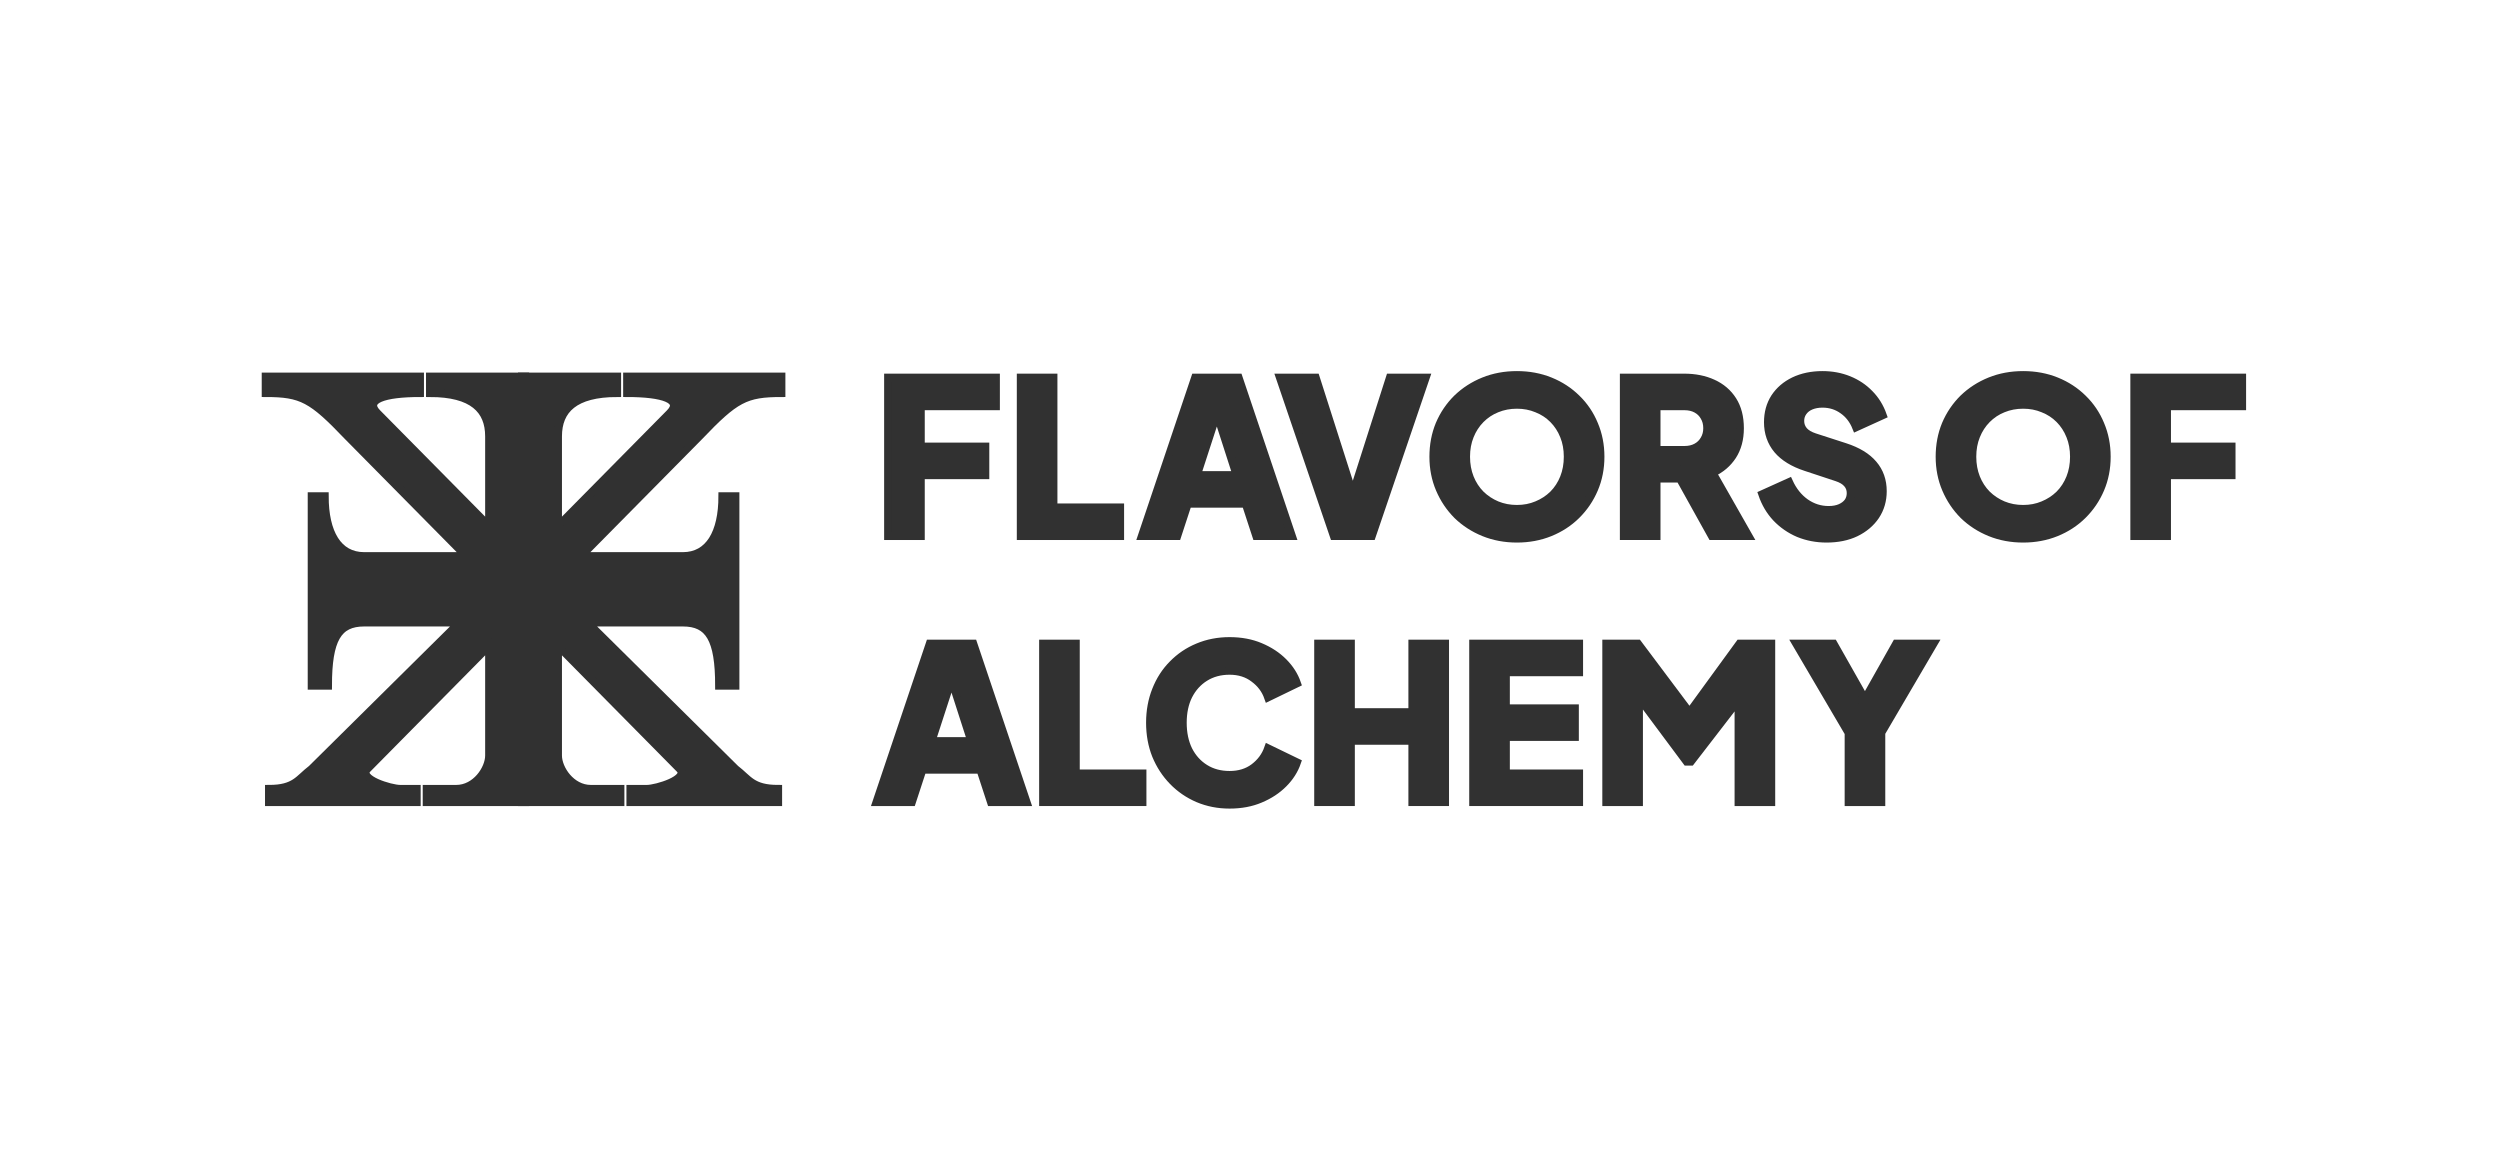 <svg width="320" height="150" viewBox="0 0 320 150" fill="none" xmlns="http://www.w3.org/2000/svg">
<path d="M113.669 68.622V48.327H127.484V52.005H117.868V57.153H126.13V60.831H117.868V68.622H113.669Z" fill="#313131"/>
<path d="M130.652 68.622V48.327H134.85V64.944H143.383V68.622H130.652Z" fill="#313131"/>
<path d="M146.143 68.622L152.97 48.327H158.55L165.376 68.622H160.798L159.444 64.481H152.049L150.694 68.622H146.143ZM153.213 60.803H158.279L155.191 51.215H156.329L153.213 60.803Z" fill="#313131"/>
<path d="M170.723 68.622L163.816 48.327H168.421L173.622 64.617H172.701L177.902 48.327H182.507L175.599 68.622H170.723Z" fill="#313131"/>
<path d="M194.166 68.948C192.649 68.948 191.24 68.685 189.94 68.159C188.64 67.632 187.502 66.896 186.527 65.952C185.569 64.989 184.82 63.873 184.278 62.601C183.736 61.33 183.466 59.95 183.466 58.461C183.466 56.971 183.727 55.591 184.251 54.32C184.793 53.049 185.542 51.941 186.499 50.996C187.475 50.052 188.612 49.317 189.913 48.79C191.213 48.263 192.631 48 194.166 48C195.701 48 197.118 48.263 198.419 48.79C199.719 49.317 200.848 50.052 201.805 50.996C202.78 51.941 203.529 53.049 204.053 54.32C204.595 55.591 204.866 56.971 204.866 58.461C204.866 59.95 204.595 61.33 204.053 62.601C203.511 63.873 202.753 64.989 201.778 65.952C200.821 66.896 199.692 67.632 198.392 68.159C197.091 68.685 195.683 68.948 194.166 68.948ZM194.166 65.135C195.087 65.135 195.936 64.971 196.712 64.644C197.507 64.317 198.202 63.864 198.798 63.282C199.394 62.683 199.854 61.975 200.179 61.157C200.505 60.34 200.667 59.441 200.667 58.461C200.667 57.48 200.505 56.59 200.179 55.791C199.854 54.974 199.394 54.266 198.798 53.666C198.202 53.067 197.507 52.613 196.712 52.304C195.936 51.977 195.087 51.814 194.166 51.814C193.245 51.814 192.387 51.977 191.592 52.304C190.816 52.613 190.129 53.067 189.533 53.666C188.938 54.266 188.477 54.974 188.152 55.791C187.827 56.59 187.664 57.48 187.664 58.461C187.664 59.441 187.827 60.34 188.152 61.157C188.477 61.975 188.938 62.683 189.533 63.282C190.129 63.864 190.816 64.317 191.592 64.644C192.387 64.971 193.245 65.135 194.166 65.135Z" fill="#313131"/>
<path d="M207.844 68.622V48.327H215.564C216.955 48.327 218.183 48.572 219.248 49.062C220.332 49.553 221.181 50.279 221.795 51.242C222.409 52.204 222.716 53.394 222.716 54.81C222.716 56.191 222.4 57.371 221.768 58.352C221.135 59.314 220.287 60.041 219.221 60.531L223.826 68.622H219.113L214.128 59.659L216.837 61.267H212.043V68.622H207.844ZM212.043 57.589H215.591C216.187 57.589 216.702 57.471 217.135 57.235C217.569 56.999 217.903 56.672 218.138 56.254C218.39 55.836 218.517 55.355 218.517 54.81C218.517 54.247 218.39 53.757 218.138 53.339C217.903 52.922 217.569 52.595 217.135 52.359C216.702 52.123 216.187 52.005 215.591 52.005H212.043V57.589Z" fill="#313131"/>
<path d="M233.795 68.948C232.531 68.948 231.339 68.722 230.219 68.267C229.118 67.795 228.16 67.132 227.348 66.279C226.553 65.425 225.957 64.417 225.56 63.255L229 61.702C229.506 62.81 230.201 63.682 231.086 64.317C231.989 64.953 232.982 65.271 234.066 65.271C234.644 65.271 235.14 65.18 235.556 64.999C235.971 64.817 236.296 64.572 236.531 64.263C236.766 63.936 236.883 63.555 236.883 63.119C236.883 62.647 236.739 62.247 236.45 61.92C236.161 61.575 235.709 61.303 235.095 61.103L231.14 59.795C229.533 59.269 228.323 58.524 227.51 57.562C226.698 56.581 226.291 55.41 226.291 54.047C226.291 52.849 226.58 51.796 227.158 50.888C227.754 49.98 228.576 49.271 229.623 48.763C230.689 48.254 231.908 48 233.28 48C234.49 48 235.61 48.209 236.639 48.627C237.669 49.044 238.554 49.635 239.294 50.397C240.052 51.16 240.621 52.077 241.001 53.149L237.587 54.701C237.208 53.757 236.639 53.022 235.881 52.495C235.122 51.95 234.255 51.678 233.28 51.678C232.72 51.678 232.224 51.768 231.79 51.95C231.357 52.132 231.023 52.395 230.788 52.74C230.553 53.067 230.436 53.448 230.436 53.884C230.436 54.356 230.589 54.774 230.896 55.137C231.203 55.482 231.664 55.755 232.278 55.954L236.152 57.208C237.777 57.734 238.987 58.47 239.782 59.414C240.594 60.358 241.001 61.512 241.001 62.874C241.001 64.054 240.694 65.108 240.08 66.034C239.466 66.942 238.617 67.659 237.533 68.186C236.468 68.694 235.222 68.948 233.795 68.948Z" fill="#313131"/>
<path d="M258.965 68.948C257.448 68.948 256.039 68.685 254.739 68.159C253.439 67.632 252.301 66.896 251.326 65.952C250.368 64.989 249.619 63.873 249.077 62.601C248.535 61.33 248.265 59.95 248.265 58.461C248.265 56.971 248.526 55.591 249.05 54.32C249.592 53.049 250.341 51.941 251.298 50.996C252.274 50.052 253.411 49.317 254.712 48.79C256.012 48.263 257.43 48 258.965 48C260.5 48 261.917 48.263 263.218 48.79C264.518 49.317 265.647 50.052 266.604 50.996C267.579 51.941 268.329 53.049 268.852 54.32C269.394 55.591 269.665 56.971 269.665 58.461C269.665 59.95 269.394 61.33 268.852 62.601C268.31 63.873 267.552 64.989 266.577 65.952C265.62 66.896 264.491 67.632 263.191 68.159C261.89 68.685 260.482 68.948 258.965 68.948ZM258.965 65.135C259.886 65.135 260.735 64.971 261.511 64.644C262.306 64.317 263.001 63.864 263.597 63.282C264.193 62.683 264.653 61.975 264.978 61.157C265.304 60.34 265.466 59.441 265.466 58.461C265.466 57.48 265.304 56.59 264.978 55.791C264.653 54.974 264.193 54.266 263.597 53.666C263.001 53.067 262.306 52.613 261.511 52.304C260.735 51.977 259.886 51.814 258.965 51.814C258.044 51.814 257.186 51.977 256.391 52.304C255.615 52.613 254.928 53.067 254.332 53.666C253.737 54.266 253.276 54.974 252.951 55.791C252.626 56.59 252.463 57.48 252.463 58.461C252.463 59.441 252.626 60.34 252.951 61.157C253.276 61.975 253.737 62.683 254.332 63.282C254.928 63.864 255.615 64.317 256.391 64.644C257.186 64.971 258.044 65.135 258.965 65.135Z" fill="#313131"/>
<path d="M273.185 68.622V48.327H287V52.005H277.383V57.153H285.646V60.831H277.383V68.622H273.185Z" fill="#313131"/>
<path d="M112.179 102.673L119.006 82.378H124.586L131.412 102.673H126.834L125.48 98.532H118.085L116.73 102.673H112.179ZM119.249 94.855H124.315L121.227 85.266H122.365L119.249 94.855Z" fill="#313131"/>
<path d="M133.51 102.673V82.378H137.708V98.996H146.242V102.673H133.51Z" fill="#313131"/>
<path d="M157.384 103C155.94 103 154.594 102.737 153.348 102.21C152.12 101.683 151.046 100.948 150.125 100.003C149.204 99.059 148.481 97.951 147.957 96.68C147.452 95.409 147.199 94.019 147.199 92.512C147.199 91.005 147.452 89.615 147.957 88.344C148.463 87.055 149.176 85.947 150.097 85.021C151.019 84.076 152.093 83.35 153.321 82.841C154.567 82.315 155.922 82.052 157.384 82.052C158.847 82.052 160.157 82.297 161.312 82.787C162.486 83.277 163.479 83.931 164.292 84.748C165.105 85.566 165.683 86.474 166.026 87.472L162.315 89.27C161.972 88.29 161.367 87.482 160.5 86.846C159.651 86.192 158.612 85.865 157.384 85.865C156.193 85.865 155.145 86.147 154.242 86.71C153.339 87.273 152.635 88.054 152.129 89.052C151.642 90.033 151.398 91.186 151.398 92.512C151.398 93.838 151.642 95 152.129 95.999C152.635 96.998 153.339 97.779 154.242 98.342C155.145 98.905 156.193 99.186 157.384 99.186C158.612 99.186 159.651 98.868 160.5 98.233C161.367 97.579 161.972 96.762 162.315 95.781L166.026 97.579C165.683 98.578 165.105 99.486 164.292 100.303C163.479 101.12 162.486 101.774 161.312 102.264C160.157 102.755 158.847 103 157.384 103Z" fill="#313131"/>
<path d="M168.72 102.673V82.378H172.919V91.15H180.775V82.378H184.974V102.673H180.775V94.828H172.919V102.673H168.72Z" fill="#313131"/>
<path d="M188.561 102.673V82.378H202.132V86.056H192.76V90.66H201.591V94.337H192.76V98.996H202.132V102.673H188.561Z" fill="#313131"/>
<path d="M205.596 102.673V82.378H209.66L217.217 92.458H215.321L222.662 82.378H226.726V102.673H222.527V87.037L224.206 87.418L216.432 97.497H215.89L208.386 87.418L209.795 87.037V102.673H205.596Z" fill="#313131"/>
<path d="M236.616 102.673V93.82L229.898 82.378H234.693L239.569 90.987H237.862L242.711 82.378H247.506L240.815 93.793V102.673H236.616Z" fill="#313131"/>
<path d="M34 50.319V48.191H53.767V50.319C49.141 50.319 46.617 51.17 48.299 52.873L62.599 67.345V55.852C62.599 52.447 60.496 50.319 55.029 50.319V48.191H67.225V102.673H54.608V100.971H58.393C60.916 100.971 62.599 98.417 62.599 96.714V82.668L47.038 98.417C45.776 99.694 49.982 100.971 51.243 100.971H53.346V102.673H34.421V100.971C37.785 100.971 38.206 99.694 39.888 98.417L58.814 79.688H46.617C43.253 79.688 41.991 81.817 41.991 87.776H39.888V63.514H41.57C41.57 68.196 43.253 71.175 46.617 71.175H59.655L44.514 55.852C39.919 51.04 38.626 50.319 34 50.319Z" fill="#313131"/>
<path d="M100.03 50.319V48.191H80.263V50.319C84.889 50.319 87.412 51.17 85.73 52.873L71.431 67.345V55.852C71.431 52.447 73.534 50.319 79.001 50.319V48.191H66.805V102.673H79.422V100.971H75.636C73.113 100.971 71.431 98.417 71.431 96.714V82.668L86.992 98.417C88.254 99.694 84.048 100.971 82.786 100.971H80.683V102.673H99.609V100.971C96.245 100.971 95.824 99.694 94.142 98.417L75.216 79.688H87.412C90.777 79.688 92.039 81.817 92.039 87.776H94.142V63.514H92.459C92.459 68.196 90.777 71.175 87.412 71.175H74.375L89.515 55.852C94.11 51.04 95.403 50.319 100.03 50.319Z" fill="#313131"/>
<path d="M113.669 68.622V48.327H127.484V52.005H117.868V57.153H126.13V60.831H117.868V68.622H113.669Z" stroke="#313131"/>
<path d="M130.652 68.622V48.327H134.85V64.944H143.383V68.622H130.652Z" stroke="#313131"/>
<path d="M146.143 68.622L152.97 48.327H158.55L165.376 68.622H160.798L159.444 64.481H152.049L150.694 68.622H146.143ZM153.213 60.803H158.279L155.191 51.215H156.329L153.213 60.803Z" stroke="#313131"/>
<path d="M170.723 68.622L163.816 48.327H168.421L173.622 64.617H172.701L177.902 48.327H182.507L175.599 68.622H170.723Z" stroke="#313131"/>
<path d="M194.166 68.948C192.649 68.948 191.24 68.685 189.94 68.159C188.64 67.632 187.502 66.896 186.527 65.952C185.569 64.989 184.82 63.873 184.278 62.601C183.736 61.33 183.466 59.95 183.466 58.461C183.466 56.971 183.727 55.591 184.251 54.32C184.793 53.049 185.542 51.941 186.499 50.996C187.475 50.052 188.612 49.317 189.913 48.79C191.213 48.263 192.631 48 194.166 48C195.701 48 197.118 48.263 198.419 48.79C199.719 49.317 200.848 50.052 201.805 50.996C202.78 51.941 203.529 53.049 204.053 54.32C204.595 55.591 204.866 56.971 204.866 58.461C204.866 59.95 204.595 61.33 204.053 62.601C203.511 63.873 202.753 64.989 201.778 65.952C200.821 66.896 199.692 67.632 198.392 68.159C197.091 68.685 195.683 68.948 194.166 68.948ZM194.166 65.135C195.087 65.135 195.936 64.971 196.712 64.644C197.507 64.317 198.202 63.864 198.798 63.282C199.394 62.683 199.854 61.975 200.179 61.157C200.505 60.34 200.667 59.441 200.667 58.461C200.667 57.48 200.505 56.59 200.179 55.791C199.854 54.974 199.394 54.266 198.798 53.666C198.202 53.067 197.507 52.613 196.712 52.304C195.936 51.977 195.087 51.814 194.166 51.814C193.245 51.814 192.387 51.977 191.592 52.304C190.816 52.613 190.129 53.067 189.533 53.666C188.938 54.266 188.477 54.974 188.152 55.791C187.827 56.59 187.664 57.48 187.664 58.461C187.664 59.441 187.827 60.34 188.152 61.157C188.477 61.975 188.938 62.683 189.533 63.282C190.129 63.864 190.816 64.317 191.592 64.644C192.387 64.971 193.245 65.135 194.166 65.135Z" stroke="#313131"/>
<path d="M207.844 68.622V48.327H215.564C216.955 48.327 218.183 48.572 219.248 49.062C220.332 49.553 221.181 50.279 221.795 51.242C222.409 52.204 222.716 53.394 222.716 54.81C222.716 56.191 222.4 57.371 221.768 58.352C221.135 59.314 220.287 60.041 219.221 60.531L223.826 68.622H219.113L214.128 59.659L216.837 61.267H212.043V68.622H207.844ZM212.043 57.589H215.591C216.187 57.589 216.702 57.471 217.135 57.235C217.569 56.999 217.903 56.672 218.138 56.254C218.39 55.836 218.517 55.355 218.517 54.81C218.517 54.247 218.39 53.757 218.138 53.339C217.903 52.922 217.569 52.595 217.135 52.359C216.702 52.123 216.187 52.005 215.591 52.005H212.043V57.589Z" stroke="#313131"/>
<path d="M233.795 68.948C232.531 68.948 231.339 68.722 230.219 68.267C229.118 67.795 228.16 67.132 227.348 66.279C226.553 65.425 225.957 64.417 225.56 63.255L229 61.702C229.506 62.81 230.201 63.682 231.086 64.317C231.989 64.953 232.982 65.271 234.066 65.271C234.644 65.271 235.14 65.18 235.556 64.999C235.971 64.817 236.296 64.572 236.531 64.263C236.766 63.936 236.883 63.555 236.883 63.119C236.883 62.647 236.739 62.247 236.45 61.92C236.161 61.575 235.709 61.303 235.095 61.103L231.14 59.795C229.533 59.269 228.323 58.524 227.51 57.562C226.698 56.581 226.291 55.41 226.291 54.047C226.291 52.849 226.58 51.796 227.158 50.888C227.754 49.98 228.576 49.271 229.623 48.763C230.689 48.254 231.908 48 233.28 48C234.49 48 235.61 48.209 236.639 48.627C237.669 49.044 238.554 49.635 239.294 50.397C240.052 51.16 240.621 52.077 241.001 53.149L237.587 54.701C237.208 53.757 236.639 53.022 235.881 52.495C235.122 51.95 234.255 51.678 233.28 51.678C232.72 51.678 232.224 51.768 231.79 51.95C231.357 52.132 231.023 52.395 230.788 52.74C230.553 53.067 230.436 53.448 230.436 53.884C230.436 54.356 230.589 54.774 230.896 55.137C231.203 55.482 231.664 55.755 232.278 55.954L236.152 57.208C237.777 57.734 238.987 58.47 239.782 59.414C240.594 60.358 241.001 61.512 241.001 62.874C241.001 64.054 240.694 65.108 240.08 66.034C239.466 66.942 238.617 67.659 237.533 68.186C236.468 68.694 235.222 68.948 233.795 68.948Z" stroke="#313131"/>
<path d="M258.965 68.948C257.448 68.948 256.039 68.685 254.739 68.159C253.439 67.632 252.301 66.896 251.326 65.952C250.368 64.989 249.619 63.873 249.077 62.601C248.535 61.33 248.265 59.95 248.265 58.461C248.265 56.971 248.526 55.591 249.05 54.32C249.592 53.049 250.341 51.941 251.298 50.996C252.274 50.052 253.411 49.317 254.712 48.79C256.012 48.263 257.43 48 258.965 48C260.5 48 261.917 48.263 263.218 48.79C264.518 49.317 265.647 50.052 266.604 50.996C267.579 51.941 268.329 53.049 268.852 54.32C269.394 55.591 269.665 56.971 269.665 58.461C269.665 59.95 269.394 61.33 268.852 62.601C268.31 63.873 267.552 64.989 266.577 65.952C265.62 66.896 264.491 67.632 263.191 68.159C261.89 68.685 260.482 68.948 258.965 68.948ZM258.965 65.135C259.886 65.135 260.735 64.971 261.511 64.644C262.306 64.317 263.001 63.864 263.597 63.282C264.193 62.683 264.653 61.975 264.978 61.157C265.304 60.34 265.466 59.441 265.466 58.461C265.466 57.48 265.304 56.59 264.978 55.791C264.653 54.974 264.193 54.266 263.597 53.666C263.001 53.067 262.306 52.613 261.511 52.304C260.735 51.977 259.886 51.814 258.965 51.814C258.044 51.814 257.186 51.977 256.391 52.304C255.615 52.613 254.928 53.067 254.332 53.666C253.737 54.266 253.276 54.974 252.951 55.791C252.626 56.59 252.463 57.48 252.463 58.461C252.463 59.441 252.626 60.34 252.951 61.157C253.276 61.975 253.737 62.683 254.332 63.282C254.928 63.864 255.615 64.317 256.391 64.644C257.186 64.971 258.044 65.135 258.965 65.135Z" stroke="#313131"/>
<path d="M273.185 68.622V48.327H287V52.005H277.383V57.153H285.646V60.831H277.383V68.622H273.185Z" stroke="#313131"/>
<path d="M112.179 102.673L119.006 82.378H124.586L131.412 102.673H126.834L125.48 98.532H118.085L116.73 102.673H112.179ZM119.249 94.855H124.315L121.227 85.266H122.365L119.249 94.855Z" stroke="#313131"/>
<path d="M133.51 102.673V82.378H137.708V98.996H146.242V102.673H133.51Z" stroke="#313131"/>
<path d="M157.384 103C155.94 103 154.594 102.737 153.348 102.21C152.12 101.683 151.046 100.948 150.125 100.003C149.204 99.059 148.481 97.951 147.957 96.68C147.452 95.409 147.199 94.019 147.199 92.512C147.199 91.005 147.452 89.615 147.957 88.344C148.463 87.055 149.176 85.947 150.097 85.021C151.019 84.076 152.093 83.35 153.321 82.841C154.567 82.315 155.922 82.052 157.384 82.052C158.847 82.052 160.157 82.297 161.312 82.787C162.486 83.277 163.479 83.931 164.292 84.748C165.105 85.566 165.683 86.474 166.026 87.472L162.315 89.27C161.972 88.29 161.367 87.482 160.5 86.846C159.651 86.192 158.612 85.865 157.384 85.865C156.193 85.865 155.145 86.147 154.242 86.71C153.339 87.273 152.635 88.054 152.129 89.052C151.642 90.033 151.398 91.186 151.398 92.512C151.398 93.838 151.642 95 152.129 95.999C152.635 96.998 153.339 97.779 154.242 98.342C155.145 98.905 156.193 99.186 157.384 99.186C158.612 99.186 159.651 98.868 160.5 98.233C161.367 97.579 161.972 96.762 162.315 95.781L166.026 97.579C165.683 98.578 165.105 99.486 164.292 100.303C163.479 101.12 162.486 101.774 161.312 102.264C160.157 102.755 158.847 103 157.384 103Z" stroke="#313131"/>
<path d="M168.72 102.673V82.378H172.919V91.15H180.775V82.378H184.974V102.673H180.775V94.828H172.919V102.673H168.72Z" stroke="#313131"/>
<path d="M188.561 102.673V82.378H202.132V86.056H192.76V90.66H201.591V94.337H192.76V98.996H202.132V102.673H188.561Z" stroke="#313131"/>
<path d="M205.596 102.673V82.378H209.66L217.217 92.458H215.321L222.662 82.378H226.726V102.673H222.527V87.037L224.206 87.418L216.432 97.497H215.89L208.386 87.418L209.795 87.037V102.673H205.596Z" stroke="#313131"/>
<path d="M236.616 102.673V93.82L229.898 82.378H234.693L239.569 90.987H237.862L242.711 82.378H247.506L240.815 93.793V102.673H236.616Z" stroke="#313131"/>
<path d="M34 50.319V48.191H53.767V50.319C49.141 50.319 46.617 51.17 48.299 52.873L62.599 67.345V55.852C62.599 52.447 60.496 50.319 55.029 50.319V48.191H67.225V102.673H54.608V100.971H58.393C60.916 100.971 62.599 98.417 62.599 96.714V82.668L47.038 98.417C45.776 99.694 49.982 100.971 51.243 100.971H53.346V102.673H34.421V100.971C37.785 100.971 38.206 99.694 39.888 98.417L58.814 79.688H46.617C43.253 79.688 41.991 81.817 41.991 87.776H39.888V63.514H41.57C41.57 68.196 43.253 71.175 46.617 71.175H59.655L44.514 55.852C39.919 51.04 38.626 50.319 34 50.319Z" stroke="#313131"/>
<path d="M100.03 50.319V48.191H80.263V50.319C84.889 50.319 87.412 51.17 85.73 52.873L71.431 67.345V55.852C71.431 52.447 73.534 50.319 79.001 50.319V48.191H66.805V102.673H79.422V100.971H75.636C73.113 100.971 71.431 98.417 71.431 96.714V82.668L86.992 98.417C88.254 99.694 84.048 100.971 82.786 100.971H80.683V102.673H99.609V100.971C96.245 100.971 95.824 99.694 94.142 98.417L75.216 79.688H87.412C90.777 79.688 92.039 81.817 92.039 87.776H94.142V63.514H92.459C92.459 68.196 90.777 71.175 87.412 71.175H74.375L89.515 55.852C94.11 51.04 95.403 50.319 100.03 50.319Z" stroke="#313131"/>
</svg>
